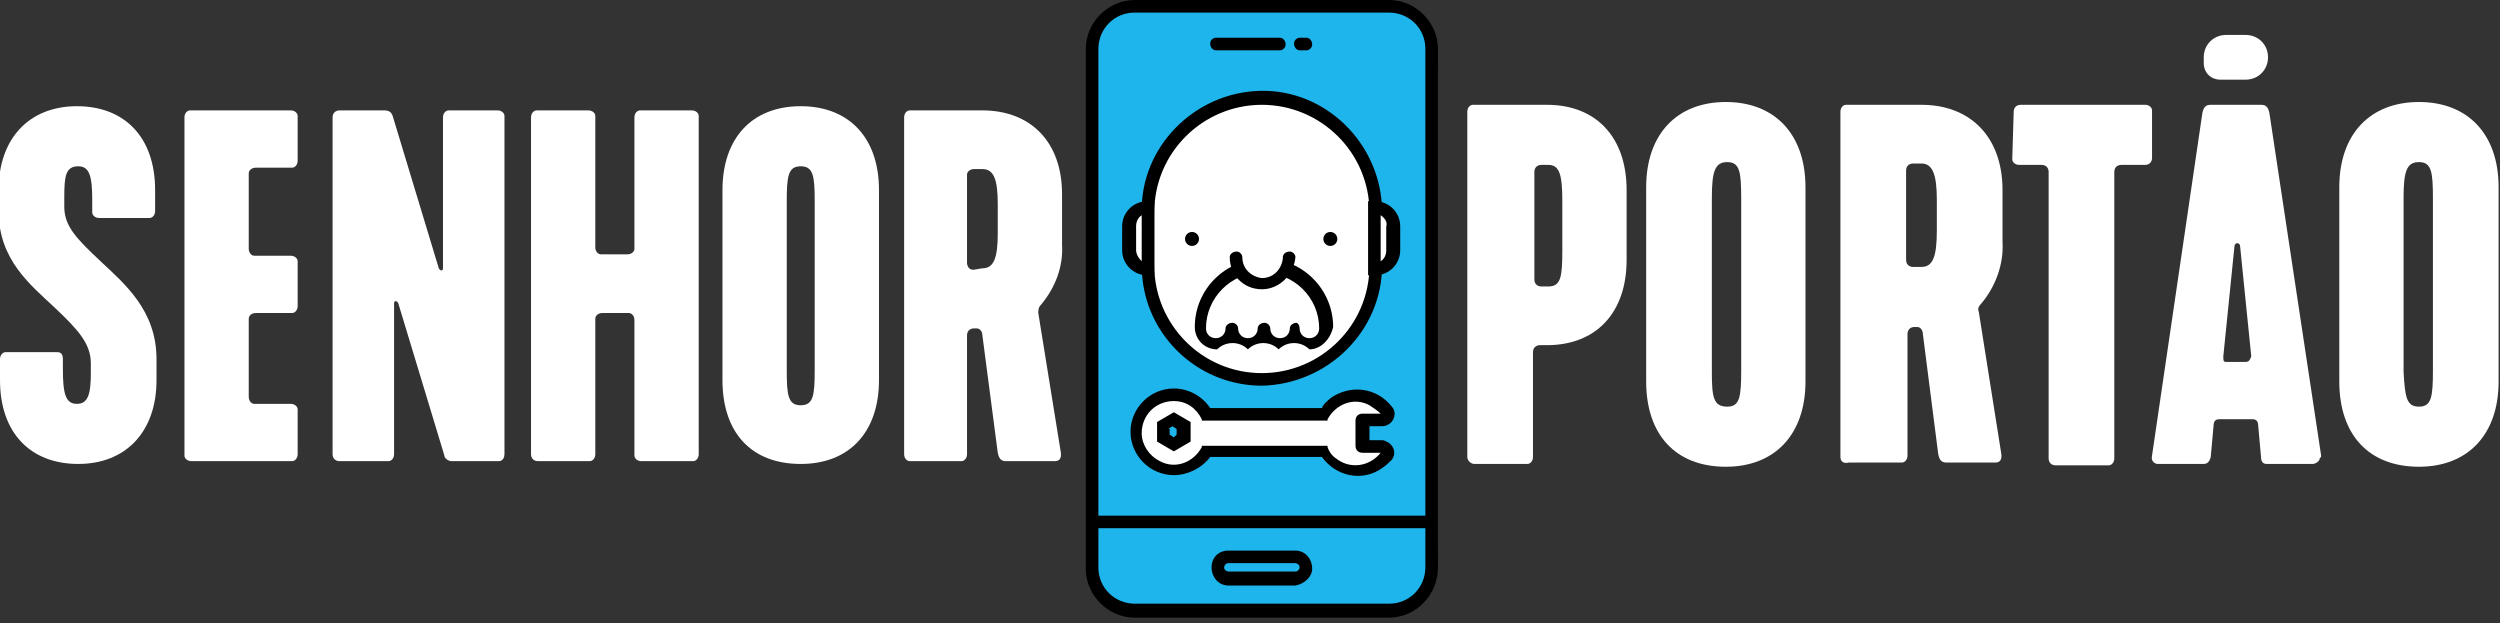 <?xml version="1.0" encoding="utf-8"?>
<!-- Generator: Adobe Illustrator 25.0.0, SVG Export Plug-In . SVG Version: 6.00 Build 0)  -->
<svg version="1.1" id="Layer_1" xmlns="http://www.w3.org/2000/svg" xmlns:xlink="http://www.w3.org/1999/xlink" x="0px" y="0px"
	 viewBox="0 0 178.9 44.6" style="enable-background:new 0 0 178.9 44.6;" xml:space="preserve">
<rect x="0" y="0" width="178.9" height="44.6" fill="#333333" stroke="none"/>
<style type="text/css">
	.st0{fill:#1EB5EC;}
	.st1{fill:#FFFFFF;}
	.st2{fill:#00B5EC;}
</style>
<path id="Retângulo_423" class="st0" d="M81.9,0.6h17c2.8,0,4,2.2,4,4.9v33.2c0,2.7-1.2,4.9-4,4.9h-17c-2.8,0-4-2.2-4-4.9V5.5
	C77.9,2.8,79.1,0.6,81.9,0.6z"/>
<path id="Caminho_60" class="st1" d="M0,25.7c0-0.3,0.2-0.5,0.4-0.5c0,0,0,0,0.1,0h3.6c0.3,0,0.4,0.2,0.4,0.5v0.7
	c0,1.8,0.2,2.5,1,2.5c0.8,0,1-0.7,1-2.2V26c0-1.4-0.9-2.4-2.6-4s-4-3.4-4-6.9v-1.5c0-3.7,2.2-6,5.6-6c3.4,0,5.6,2.2,5.6,6v1.5
	c0,0.3-0.2,0.5-0.4,0.5c0,0,0,0-0.1,0H7.1c-0.3,0-0.5-0.2-0.5-0.4c0,0,0,0,0-0.1v-0.8c0-1.7-0.2-2.4-1-2.4c-0.9,0-1,0.7-1,2.2v0.7
	c0,1.4,0.9,2.3,2.6,3.9c1.7,1.6,4,3.5,4,7v1.5c0,3.7-2.2,6-5.6,6c-3.4,0-5.6-2.2-5.6-6L0,25.7z"/>
<path id="Caminho_61" class="st1" d="M13.2,8.4c0-0.3,0.2-0.5,0.4-0.5c0,0,0.1,0,0.1,0h7.1c0.3,0,0.5,0.2,0.5,0.4c0,0,0,0,0,0.1v3.1
	c0,0.3-0.2,0.5-0.4,0.5c0,0,0,0-0.1,0h-2.5c-0.3,0-0.5,0.2-0.5,0.4c0,0,0,0,0,0.1v5.3c0,0.3,0.2,0.5,0.4,0.5c0,0,0,0,0.1,0h2.5
	c0.3,0,0.5,0.2,0.5,0.4c0,0,0,0,0,0.1v3.1c0,0.3-0.2,0.5-0.4,0.5c0,0,0,0-0.1,0h-2.5c-0.3,0-0.5,0.2-0.5,0.4c0,0,0,0,0,0.1v5.5
	c0,0.3,0.2,0.5,0.4,0.5c0,0,0,0,0.1,0h2.5c0.3,0,0.5,0.2,0.5,0.4c0,0,0,0,0,0.1v3.1c0,0.3-0.2,0.5-0.4,0.5c0,0,0,0-0.1,0h-7.1
	c-0.3,0-0.5-0.2-0.5-0.4c0,0,0,0,0-0.1L13.2,8.4z"/>
<path id="Caminho_62" class="st1" d="M23.8,32.5V8.4c0-0.3,0.2-0.5,0.5-0.5c0,0,0,0,0,0h3.2c0.3,0,0.5,0.1,0.6,0.4c0,0,0,0,0,0
	l3.3,10.9c0.1,0.2,0.3,0.2,0.3,0V8.4c0-0.3,0.2-0.5,0.4-0.5c0,0,0,0,0.1,0h3.4c0.3,0,0.5,0.2,0.5,0.4c0,0,0,0,0,0.1v24.1
	c0,0.2-0.1,0.5-0.4,0.5c0,0,0,0-0.1,0h-3.3c-0.2,0-0.5-0.2-0.5-0.4l-3.3-10.9c-0.1-0.2-0.3-0.2-0.3,0v10.8c0,0.3-0.2,0.5-0.4,0.5
	c0,0,0,0-0.1,0h-3.4C24,33,23.8,32.8,23.8,32.5C23.8,32.5,23.8,32.5,23.8,32.5z"/>
<path id="Caminho_63" class="st1" d="M38,32.5V8.4c0-0.3,0.2-0.5,0.4-0.5c0,0,0.1,0,0.1,0h3.6c0.3,0,0.5,0.2,0.5,0.4c0,0,0,0,0,0.1
	v9.3c0,0.3,0.2,0.5,0.4,0.5c0,0,0,0,0.1,0h1.8c0.3,0,0.5-0.2,0.5-0.4c0,0,0,0,0-0.1V8.4c0-0.3,0.2-0.5,0.4-0.5c0,0,0.1,0,0.1,0h3.6
	c0.3,0,0.5,0.2,0.5,0.4c0,0,0,0,0,0.1v24.1c0,0.3-0.2,0.5-0.4,0.5c0,0-0.1,0-0.1,0h-3.6c-0.3,0-0.5-0.2-0.5-0.4c0,0,0,0,0-0.1v-9.6
	c0-0.3-0.2-0.5-0.4-0.5c0,0,0,0-0.1,0h-1.8c-0.3,0-0.5,0.2-0.5,0.4c0,0,0,0,0,0.1v9.6c0,0.3-0.2,0.5-0.4,0.5c0,0-0.1,0-0.1,0h-3.6
	C38.2,33,38,32.8,38,32.5C38,32.5,38,32.5,38,32.5z"/>
<path id="Caminho_64" class="st1" d="M51.7,13.6c0-3.7,2.1-6,5.6-6c3.4,0,5.6,2.2,5.6,6v13.6c0,3.7-2.1,6-5.6,6
	c-3.5,0-5.6-2.2-5.6-6V13.6z M57.3,29c0.9,0,1-0.7,1-2.5V14.4c0-1.8-0.1-2.5-1-2.5c-0.9,0-1,0.7-1,2.5v12.1
	C56.3,28.3,56.4,29,57.3,29L57.3,29z"/>
<path id="Caminho_65" class="st1" d="M64.7,32.5V8.4c0-0.3,0.2-0.5,0.4-0.5c0,0,0.1,0,0.1,0h5.1c3.4,0,5.7,2.2,5.7,6v3.6
	c0.1,1.6-0.5,3.1-1.5,4.3c-0.2,0.2-0.2,0.4-0.2,0.6l1.6,9.9c0.1,0.5-0.1,0.7-0.4,0.7H72c-0.3,0-0.5-0.1-0.6-0.6l-1.1-8.4
	c0-0.3-0.2-0.5-0.4-0.5h-0.2c-0.3,0-0.5,0.2-0.5,0.5c0,0,0,0,0,0v8.5c0,0.3-0.2,0.5-0.4,0.5c0,0-0.1,0-0.1,0h-3.6
	C64.9,33,64.7,32.8,64.7,32.5C64.7,32.5,64.7,32.5,64.7,32.5z M70.3,19.2c0.8,0,1.1-0.7,1.1-2.5v-2.1c0-1.8-0.3-2.5-1.1-2.5h-0.6
	c-0.3,0-0.5,0.2-0.5,0.4c0,0,0,0,0,0.1v6.2c0,0.3,0.2,0.5,0.4,0.5c0,0,0,0,0.1,0L70.3,19.2z"/>
<path id="Caminho_473" class="st2" d="M78.1,9"/>
<path id="Caminho_66" d="M99.4,44.2H81.2c-1.9,0-3.5-1.6-3.5-3.5V3.5c0-1.9,1.6-3.5,3.5-3.5h18.2c1.9,0,3.5,1.6,3.5,3.5v37.1
	C102.9,42.6,101.3,44.2,99.4,44.2z M81.2,0.9c-1.5,0-2.6,1.2-2.6,2.6v37.1c0,1.5,1.2,2.6,2.6,2.6h18.2c1.5,0,2.6-1.2,2.6-2.6V3.5
	c0-1.5-1.2-2.6-2.6-2.6H81.2z"/>
<path id="Caminho_67" d="M92.7,41.9h-4.8c-0.7,0-1.2-0.6-1.2-1.3c0-0.7,0.5-1.2,1.2-1.2h4.8c0.7,0,1.2,0.6,1.2,1.3
	C93.9,41.3,93.3,41.8,92.7,41.9z M87.9,40.3c-0.2,0-0.3,0.2-0.3,0.3c0,0.2,0.2,0.3,0.3,0.3h4.8c0.2,0,0.3-0.2,0.3-0.3
	c0-0.2-0.2-0.3-0.3-0.3H87.9z"/>
<path id="Caminho_68" d="M91.6,3.6H87c-0.2,0-0.4-0.2-0.4-0.5c0-0.2,0.2-0.4,0.4-0.4h4.6c0.2,0,0.4,0.2,0.4,0.5
	C92,3.4,91.8,3.6,91.6,3.6z"/>
<path id="Caminho_69" d="M93.5,3.6H93c-0.2,0-0.4-0.2-0.4-0.5c0-0.2,0.2-0.4,0.4-0.4h0.5c0.2,0,0.4,0.2,0.4,0.5
	C93.9,3.4,93.7,3.6,93.5,3.6z"/>
<path id="Caminho_70" d="M102.4,37.8H78.1c-0.2,0-0.4-0.2-0.4-0.5c0-0.2,0.2-0.4,0.4-0.4h24.3c0.2,0,0.4,0.2,0.4,0.5
	C102.8,37.6,102.7,37.8,102.4,37.8z"/>
<path id="Retângulo_33" class="st1" d="M90.3,7L90.3,7c4.5,0,8.1,3.6,8.1,8.1V19c0,4.5-3.6,8.1-8.1,8.1l0,0c-4.5,0-8.1-3.6-8.1-8.1
	v-3.8C82.1,10.7,85.8,7,90.3,7z"/>
<path id="Caminho_71" d="M90.3,27.6c-4.7,0-8.6-3.8-8.6-8.6c0,0,0,0,0,0v-3.8c-0.1-4.7,3.8-8.6,8.5-8.7s8.6,3.8,8.7,8.5
	c0,0.1,0,0.1,0,0.2V19C98.9,23.7,95,27.5,90.3,27.6C90.3,27.6,90.3,27.6,90.3,27.6L90.3,27.6z M90.3,7.5c-4.2,0-7.7,3.4-7.7,7.7v0
	V19c0,4.2,3.4,7.7,7.7,7.7l0,0l0,0c4.2,0,7.7-3.4,7.7-7.7c0,0,0,0,0,0v-3.8C98,10.9,94.5,7.5,90.3,7.5L90.3,7.5L90.3,7.5z"/>
<path id="Retângulo_34" class="st1" d="M82.1,14.9L82.1,14.9L82.1,14.9v4.4l0,0l0,0c-0.7,0-1.3-0.6-1.3-1.3c0,0,0,0,0,0v-1.7
	C80.8,15.5,81.4,14.9,82.1,14.9z"/>
<path id="Caminho_72" d="M82.6,19.7h-0.5c-1,0-1.8-0.8-1.8-1.8v-1.7c0-1,0.8-1.8,1.8-1.8h0.5V19.7z M81.7,15.4
	c-0.3,0.2-0.4,0.5-0.4,0.8v1.7c0,0.3,0.2,0.6,0.4,0.8V15.4z"/>
<path id="Retângulo_35" class="st1" d="M98.4,19.3L98.4,19.3L98.4,19.3v-4.4l0,0l0,0c0.7,0,1.3,0.6,1.3,1.3c0,0,0,0,0,0v1.7
	C99.7,18.7,99.1,19.3,98.4,19.3z"/>
<path id="Caminho_73" d="M98.4,19.7h-0.5v-5.3h0.5c1,0,1.8,0.8,1.8,1.8v1.7C100.2,18.9,99.4,19.7,98.4,19.7z M98.8,15.4v3.3
	c0.3-0.2,0.4-0.5,0.4-0.8v-1.7C99.3,15.9,99.1,15.6,98.8,15.4L98.8,15.4z"/>
<path id="Caminho_74" class="st1" d="M94.8,23.5c-1.2-0.6-2.8-0.1-3.4,1.1c0,0,0,0,0,0c0-0.6-0.5-1.1-1.1-1.1s-1.1,0.5-1.1,1.1
	c-0.6,0-1.1-0.5-1.1-1.1l0,0l0,0c0,0.6-0.5,1.1-1.1,1.1s-1.1-0.5-1.1-1.1l0,0c0-2.5,2-4.5,4.5-4.5S94.8,21,94.8,23.5z"/>
<path id="Caminho_75" d="M93.7,25c-0.6-0.6-1.6-0.6-2.2,0c0,0,0,0,0,0c-0.6-0.6-1.6-0.6-2.2,0c0,0,0,0,0,0c-0.6-0.6-1.6-0.6-2.2,0
	c0,0,0,0,0,0c-0.9,0-1.6-0.7-1.6-1.6l0,0c0-2.7,2.2-4.9,5-4.9c2.7,0,4.9,2.2,4.9,4.9l0,0C95.2,24.3,94.5,25,93.7,25z M93,23.5
	c0,0.4,0.3,0.7,0.7,0.7c0.4,0,0.7-0.3,0.7-0.7c0,0,0,0,0,0l0,0c0-2.2-1.8-4-4.1-4c-2.2,0-4,1.8-4,4c0,0.4,0.3,0.7,0.7,0.7
	c0.4,0,0.7-0.3,0.7-0.7c0,0,0,0,0,0c0-0.2,0.2-0.4,0.5-0.4c0.2,0,0.4,0.2,0.4,0.4l0,0c0,0.4,0.3,0.7,0.7,0.7c0.4,0,0.7-0.3,0.7-0.7
	c0,0,0,0,0,0c0-0.2,0.2-0.4,0.5-0.4c0.2,0,0.4,0.2,0.4,0.4c0,0.4,0.3,0.7,0.7,0.7c0.4,0,0.7-0.3,0.7-0.7c0,0,0,0,0,0
	c0-0.2,0.2-0.4,0.5-0.4C92.8,23.1,93,23.2,93,23.5L93,23.5z"/>
<path id="Caminho_76" class="st1" d="M92.1,18.4c0,1-0.8,1.9-1.9,1.9c-1,0-1.9-0.8-1.9-1.9"/>
<path id="Caminho_77" d="M90.3,20.7c-1.3,0-2.3-1-2.3-2.3c0-0.2,0.2-0.4,0.5-0.4c0.2,0,0.4,0.2,0.4,0.4c0,0.8,0.6,1.4,1.4,1.5
	c0.8,0,1.4-0.6,1.5-1.4c0,0,0,0,0-0.1c0-0.2,0.2-0.4,0.5-0.4c0.2,0,0.4,0.2,0.4,0.4C92.6,19.6,91.6,20.7,90.3,20.7z"/>
<circle id="Elipse_15" cx="85.3" cy="17.1" r="0.5"/>
<circle id="Elipse_16" cx="95.2" cy="17.1" r="0.5"/>
<path id="Caminho_78" class="st1" d="M97.1,33.6c-1,0-1.8-0.5-2.3-1.3h-8.5c-0.7,1.3-2.4,1.7-3.7,1c-1.3-0.7-1.7-2.4-1-3.7
	c0.5-0.8,1.4-1.3,2.3-1.3h0c1,0,1.8,0.5,2.3,1.3h8.5c0.7-1.3,2.4-1.7,3.7-1c0.3,0.2,0.6,0.4,0.8,0.7c0.1,0.2,0.1,0.5-0.1,0.6
	C99.1,30,99,30,98.9,30h-1.3c0,0-0.1,0-0.1,0.1v1.8c0,0,0,0.1,0.1,0.1h1.3c0.2,0,0.4,0.2,0.4,0.4c0,0.1,0,0.2-0.1,0.3
	C98.7,33.2,97.9,33.6,97.1,33.6z M84,31.8l0.8-0.4v-0.9L84,30l-0.8,0.4v0.9L84,31.8z"/>
<path id="Caminho_79" d="M84,28.7L84,28.7c0.9,0,1.6,0.5,2,1.3l0,0.1h9l0-0.1c0.6-1.1,1.9-1.6,3-1c0.3,0.2,0.6,0.4,0.8,0.6h-1.3
	c-0.3,0-0.5,0.2-0.5,0.5v1.8c0,0.3,0.2,0.5,0.5,0.5h1.3c-0.8,1-2.2,1.2-3.2,0.4c-0.3-0.2-0.5-0.5-0.6-0.8l0-0.1h-9l0,0.1
	c-0.6,1.1-1.9,1.6-3,1c-0.8-0.4-1.3-1.2-1.3-2l0,0C81.7,29.7,82.7,28.7,84,28.7 M84,32.3l1.2-0.7v-1.4L84,29.5l-1.2,0.7v1.4L84,32.3
	 M84,27.8L84,27.8c-1.7,0-3.1,1.4-3.1,3.1v0c0,1.7,1.4,3.1,3.1,3.1c1,0,2-0.5,2.6-1.3h8c1,1.4,2.9,1.8,4.3,0.8
	c0.3-0.2,0.5-0.4,0.7-0.6c0.3-0.4,0.2-0.9-0.2-1.2c-0.2-0.1-0.3-0.2-0.5-0.2h-0.9v-1h0.9c0.5,0,0.9-0.4,0.9-0.9
	c0-0.2-0.1-0.4-0.2-0.5c-1.1-1.4-3-1.6-4.4-0.6c-0.2,0.2-0.5,0.4-0.6,0.7h-8C86,28.3,85,27.8,84,27.8L84,27.8z M83.6,30.7l0.3-0.2
	l0.3,0.2v0.4L84,31.3l-0.3-0.2V30.7z"/>
<path id="Caminho_80" class="st1" d="M105,32.7V8c0-0.3,0.2-0.5,0.4-0.5c0,0,0.1,0,0.1,0h5.2c3.5,0,5.7,2.3,5.7,6.1v5
	c0,3.8-2.2,6.1-5.7,6.1h-0.5c-0.3,0-0.5,0.2-0.5,0.5c0,0,0,0,0,0.1v7.4c0,0.3-0.2,0.5-0.4,0.5c0,0-0.1,0-0.1,0h-3.7
	C105.3,33.2,105,33,105,32.7C105,32.7,105,32.7,105,32.7z M110.8,20.5c0.9,0,1-0.7,1-2.6v-3.5c0-1.9-0.2-2.6-1-2.6h-0.5
	c-0.3,0-0.5,0.2-0.5,0.5c0,0,0,0,0,0.1V20c0,0.3,0.2,0.5,0.5,0.5c0,0,0,0,0.1,0L110.8,20.5z"/>
<path id="Caminho_81" class="st1" d="M117.8,13.4c0-3.8,2.2-6.1,5.7-6.1c3.5,0,5.7,2.3,5.7,6.1v13.9c0,3.8-2.2,6.1-5.7,6.1
	c-3.6,0-5.7-2.3-5.7-6.1V13.4z M123.6,29.1c0.9,0,1-0.7,1-2.6V14.2c0-1.9-0.1-2.6-1-2.6c-0.9,0-1.1,0.7-1.1,2.6v12.4
	C122.5,28.4,122.6,29.1,123.6,29.1L123.6,29.1z"/>
<path id="Caminho_82" class="st1" d="M131.7,32.7V8c0-0.3,0.2-0.5,0.4-0.5c0,0,0.1,0,0.1,0h5.3c3.5,0,5.8,2.3,5.8,6.1v3.7
	c0.1,1.6-0.5,3.2-1.5,4.4c-0.2,0.2-0.3,0.4-0.2,0.6l1.6,10.1c0.1,0.5-0.1,0.7-0.4,0.7h-3.5c-0.3,0-0.5-0.1-0.6-0.6l-1.1-8.6
	c0-0.3-0.2-0.5-0.4-0.5h-0.2c-0.3,0-0.5,0.2-0.5,0.5c0,0,0,0,0,0v8.7c0,0.3-0.2,0.5-0.4,0.5c0,0-0.1,0-0.1,0h-3.7
	C131.9,33.2,131.7,33,131.7,32.7C131.7,32.7,131.7,32.7,131.7,32.7z M137.5,19.1c0.8,0,1.1-0.7,1.1-2.6v-2.2c0-1.8-0.3-2.6-1.1-2.6
	h-0.6c-0.3,0-0.5,0.2-0.5,0.5c0,0,0,0,0,0.1v6.3c0,0.3,0.2,0.5,0.5,0.5c0,0,0,0,0.1,0L137.5,19.1z"/>
<path id="Caminho_83" class="st1" d="M144.1,8c0-0.3,0.2-0.5,0.5-0.5c0,0,0,0,0.1,0h8.8c0.3,0,0.5,0.2,0.5,0.4c0,0,0,0.1,0,0.1v3.3
	c0,0.3-0.2,0.5-0.5,0.5c0,0,0,0-0.1,0h-1.6c-0.3,0-0.5,0.2-0.5,0.5c0,0,0,0,0,0.1v20.4c0,0.3-0.2,0.5-0.4,0.5c0,0-0.1,0-0.1,0h-3.7
	c-0.3,0-0.5-0.2-0.5-0.5c0,0,0,0,0-0.1V12.3c0-0.3-0.2-0.5-0.5-0.5c0,0,0,0-0.1,0h-1.5c-0.3,0-0.5-0.2-0.5-0.4c0,0,0-0.1,0-0.1
	L144.1,8z"/>
<path id="Caminho_84" class="st1" d="M167.4,13.4c0-3.8,2.2-6.1,5.7-6.1c3.5,0,5.7,2.3,5.7,6.1v13.9c0,3.8-2.2,6.1-5.7,6.1
	c-3.6,0-5.7-2.3-5.7-6.1V13.4z M173.1,29.1c0.9,0,1-0.7,1-2.6V14.2c0-1.9-0.1-2.6-1-2.6c-0.9,0-1.1,0.7-1.1,2.6v12.4
	C172.1,28.4,172.2,29.1,173.1,29.1L173.1,29.1z"/>
<path id="Caminho_85" class="st1" d="M166.1,32.6l-3.7-24.5c-0.1-0.5-0.3-0.6-0.6-0.6h-3.6c-0.3,0-0.5,0.1-0.6,0.6L154,32.6
	c-0.1,0.4,0.2,0.6,0.4,0.6h3.3c0.2,0,0.4-0.1,0.5-0.5l0.2-2.2c0-0.3,0.1-0.5,0.4-0.5h2.4c0.3,0,0.4,0.2,0.4,0.5l0.2,2.2
	c0,0.4,0.2,0.5,0.4,0.5h3.3c0.2,0,0.5-0.2,0.5-0.4C166.1,32.7,166.1,32.7,166.1,32.6z M160.7,25.9h-1.4c-0.2,0-0.2-0.1-0.2-0.4
	l0.8-7.9c0-0.1,0.1-0.2,0.2-0.2c0.1,0,0.2,0.1,0.2,0.2l0.8,7.9C161,25.8,160.9,25.9,160.7,25.9z"/>
<path id="Retângulo_36" class="st1" d="M159.3,2.5h1.4c0.9,0,1.6,0.7,1.6,1.6c0,0,0,0,0,0l0,0c0,0.9-0.7,1.6-1.6,1.6h-1.8
	c-0.7,0-1.2-0.5-1.2-1.2c0,0,0,0,0,0V4.1C157.7,3.2,158.4,2.5,159.3,2.5C159.3,2.5,159.3,2.5,159.3,2.5z"/>
</svg>
